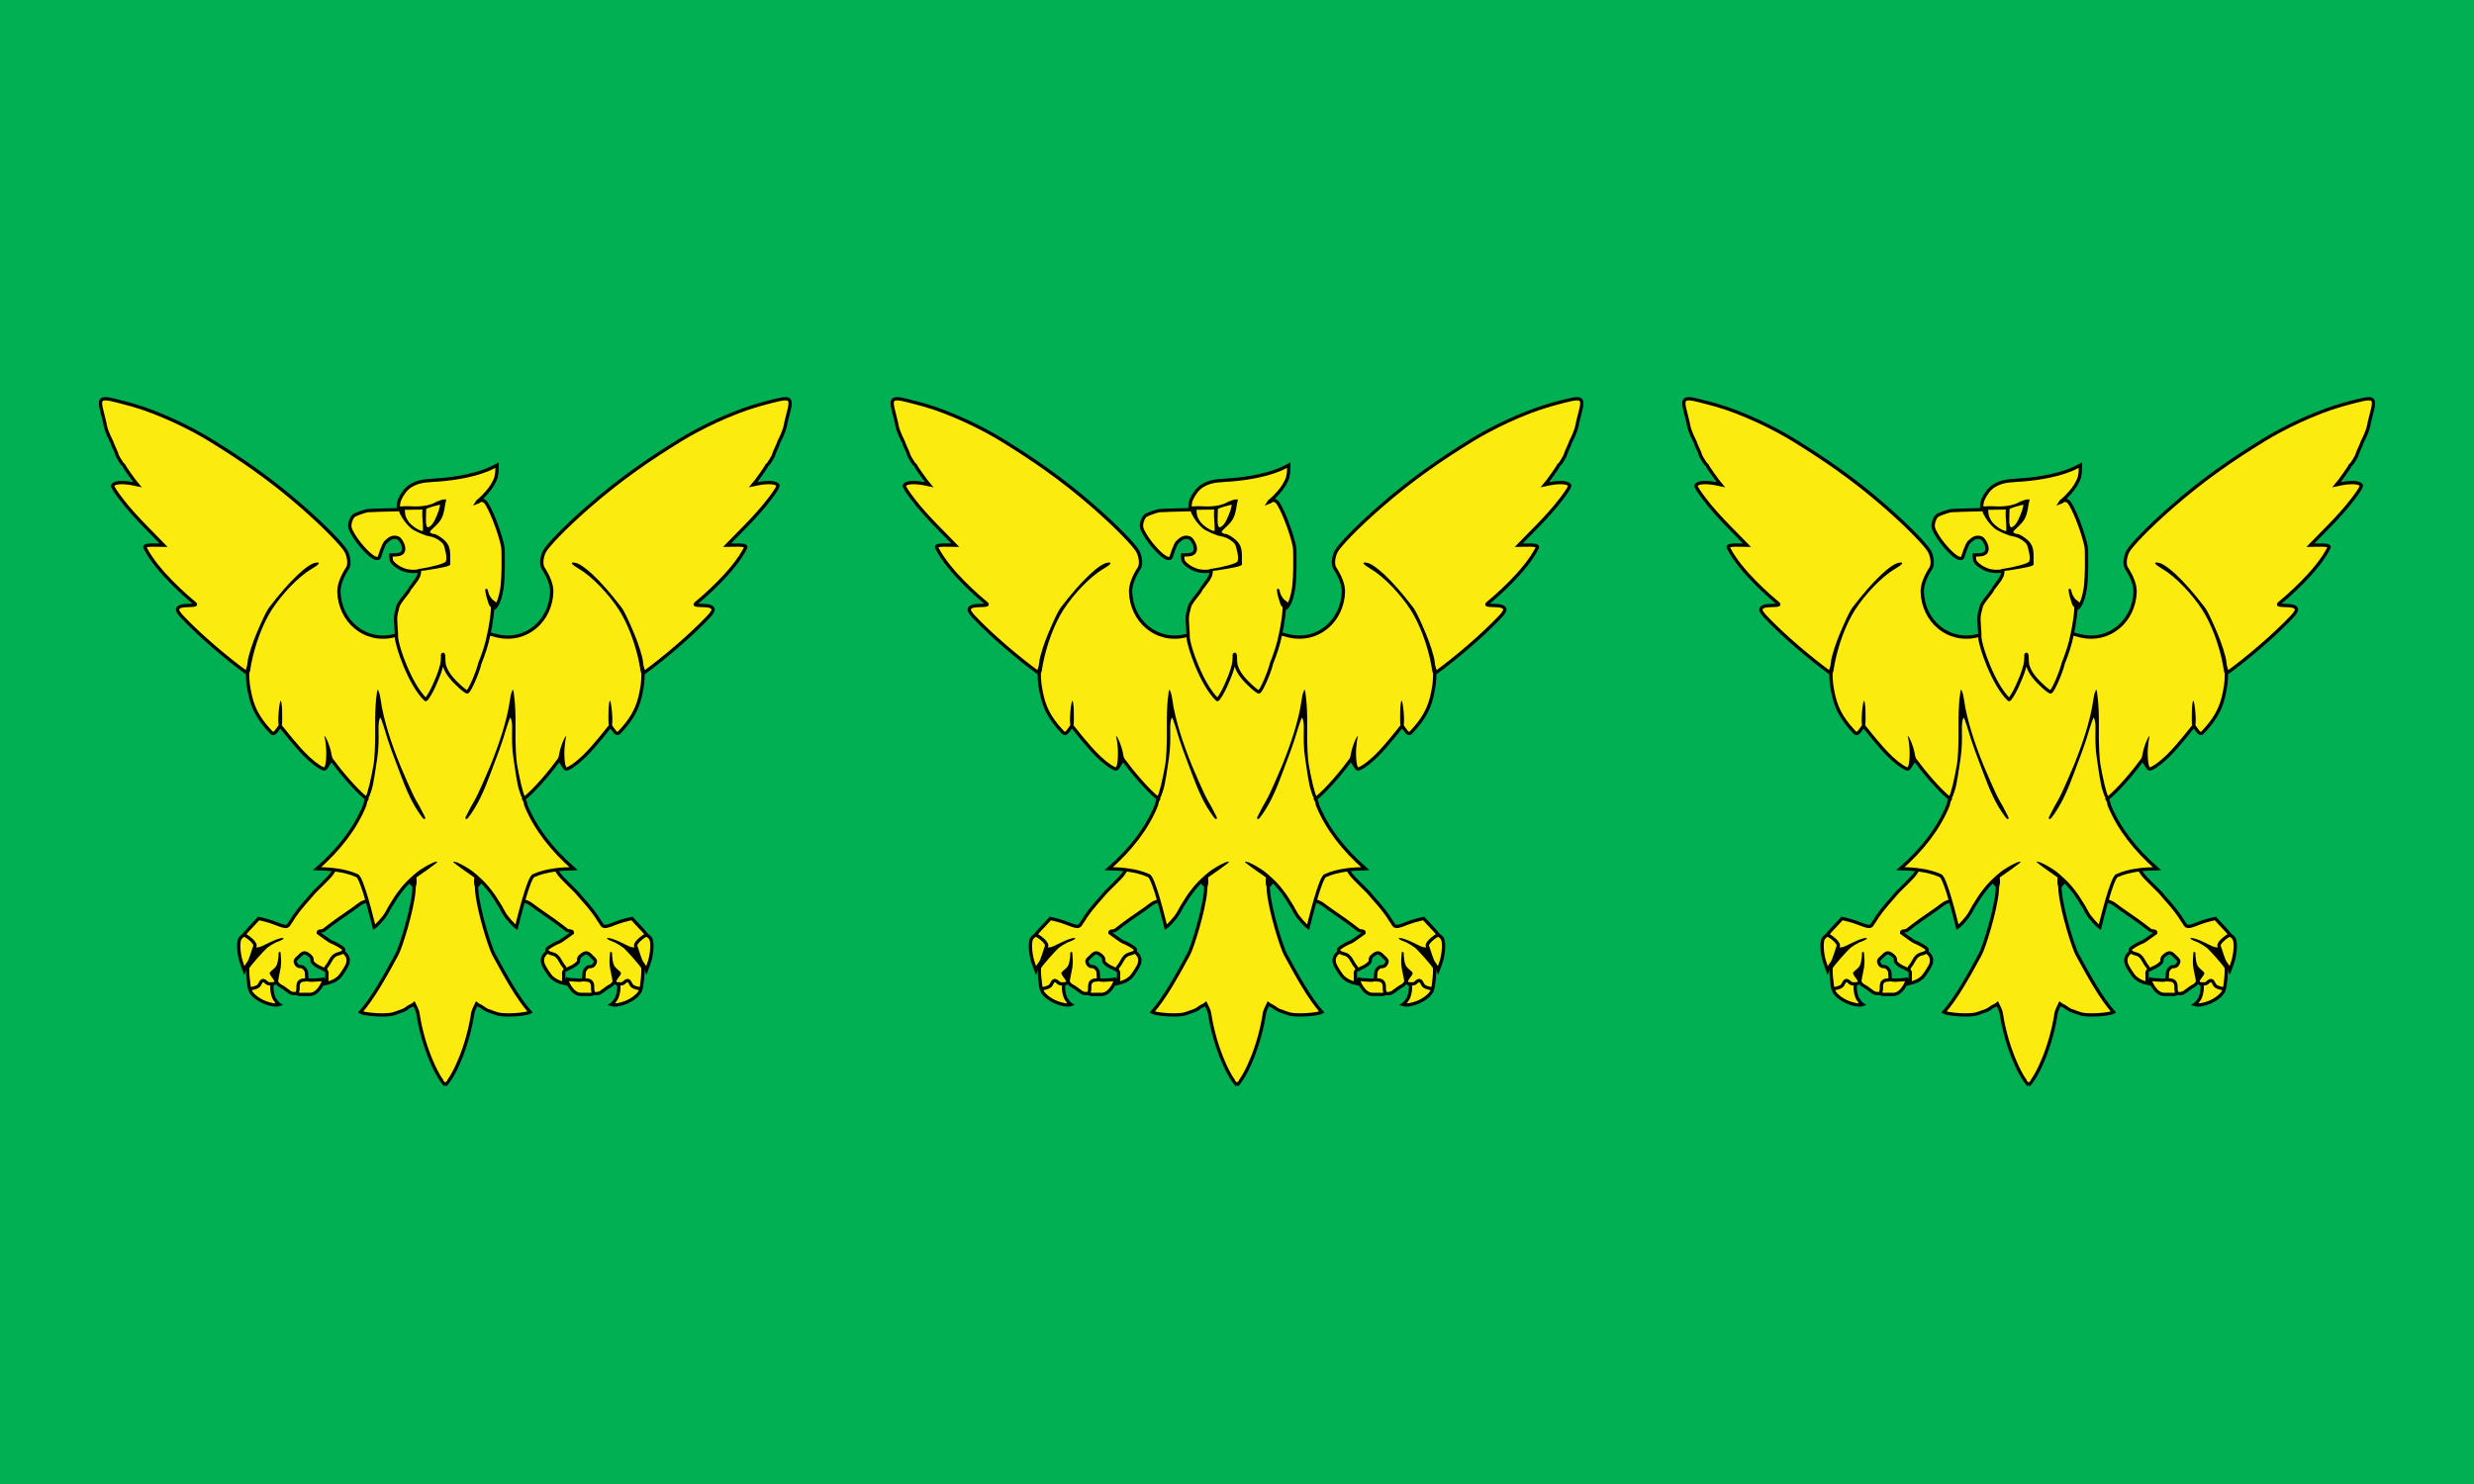 <?xml version="1.0" encoding="UTF-8" standalone="no"?>
<svg xmlns:xlink="http://www.w3.org/1999/xlink" xmlns="http://www.w3.org/2000/svg" version="1.1" viewBox="0 0 3000 1800" width="900" height="540">
	<rect fill="#01b053" width="100%" height="100%" />
	<g id="b">
		<g id="g">
			<path stroke="#000" stroke-width="4" fill="#fbeb0f" d="m1260.9,1131.3c1.662,0.455,11.153,5.087,13.08,7.872,2.435,3.521-1.659,11.304-2.222,16.062-0.57,4.815-10.776,9.623-15.683,21.744-1.778-4.393-2.817-8.355-3.472-10.105-2.207-5.897-4.986-22.945-1.454-28.634,1.765-2.843,8.628-7.248,9.751-6.94zm104.96,19.173c2.265-0.704,6.082,1.074,7.689,2.065,4.524,3.574,10.426,7.079,8.216,15.807-0.946,3.738-8.281,15.066-10.866,17.245-3.731,3.144-7.604,5.719-15.872,7.448,2.454-4.381,1.042-7.36,1.308-9.171,0.247-1.681,0.355-4.872-0.317-5.682-1.771-2.133-8.002-10.77-3.778-16.285,3.365-4.393,8.221-9.748,13.62-11.428zm-82.109,33.347c3.595,0.714,6.554,7.024,5.979,12.745-0.59,5.87,1.868,13.27,2.932,14.764,1.438,2.019,3.419,5.506,5.882,7.136-4.778,1.505-11.907-0.603-15.887-1.99-10.257-3.573-19.915-11.796-19.722-17.339,0.04-1.153-0.255-7.836,2.095-9.523,3.561-2.557,15.125-6.508,18.72-5.793zm35.885,1.857c4.281,0.225,13.723,3.552,18.918,3.198,6.423-0.438,10.901-0.431,13.845-1.176,1.186,1.992-6.364,18.574-16.445,18.453-2.286-0.027-10.334,0.119-11.969,0.063-2.634-0.09-6.17-1.628-6.256-4.728-0.148-5.339-3.265-12.489-0.189-15.461,0.347-0.335,1.107-0.401,2.095-0.349z" />
			<path stroke="#000" stroke-width="4" fill="#fbeb0f" d="m1292.5,1193.2c-3.648,0.311-5.919,0.578-8.21-0.551-1.143-0.564-2.817-3.11-5.06-3.277-2.391-0.178-2.849,2.266-5.065,5.684-1.741,2.687-8.285,4.013-10.268,4.023-2.363,0.011-1.983-5.107-2.579-8.631-0.785-4.646-1.604-16.558-0.464-19.441,3.072-7.775,5.743-15.707,8.309-23.663,1.244-3.856-10.409-12.702-12.261-12.702-3.069,0,3.882-6.662,10.012-13.289l6.749-7.296,6.096,1.419c16.308,3.796,26.21,11.441,29.954,6.715,1.336-1.686,5.031-7.608,7.055-10.766,2.024-3.159,7.019-9.627,11.1-14.373,4.081-4.747,8.528-9.588,9.742-11.18,4.22-5.537,20.893-20.299,24.824-26.133,3.979-5.906,15.68-27.556,42.418-7.687,20.29,15.077,19.181,27.266,10.971,34.684-5.468,4.94-15.303,6.546-19.609,9.935-3.911,3.011-11.454,8.415-16.763,12.008-13.763,9.316-24.461,17.664-26.542,19.357-0.984,0.8-3.851,1.34-4.963,1.34-1.364,0-2.02,0.681-2.02,2.098,5.026,3.461,13.768,10.329,16.406,11.185,2.622,0.851,9.268,4.357,12.709,6.926,4.436,3.313,0.04,6.266-4.392,7.239-4.862,1.068-7.691,3.748-10.982,10.138-1.615,3.135-2.561,3.8-3.027,4.578-1.101,1.834-1.927,2.349-2.044,3.322-0.395,3.285-4.132-0.578-5.217-0.851-3.314-0.832-10.924-5.757-10.924-8.393,0-2.475,0.262-4.981-5.871-8.715-3.428-2.087-5.903-1.371-10.574,3.73-1.507,1.646-3.923,3.087-4.008,5.525-0.064,1.827,2.296,6.037,5.126,6.088,1.817,0.033,3.91,0.396,4.848,1.299,1.702,1.639,3.749,3.271,3.749,7.451,0,3.107,1.124,7.513-0.997,7.549-6.617,0.113-9.669,1.932-9.34,9.861,0.099,2.382-0.7,5.439-1.099,5.874-1.18,1.288-4.82,1.103-7.454,0.14-1.642-0.6-6.608-4.796-9.487-6.659-2.836-1.836-5.601-2.887-6.686-4.816-1.711-3.042-3.253,0.18-4.164,0.258z" />
			<path stroke="#000" stroke-width="4" fill="#fbeb0f" d="m1500,750.5c-12.732,2.218-34.3,14.152-62.796,20.76h0c-35.708,8.281-65.081-18.604-66.225-53.139-0.287-8.679,4.059-19.32,10.381-28.919,3.164-4.803,1.421-14.746-1.587-20.348-3.856-7.179-24.54-28.959-52.986-53.869-40.751-35.686-76.374-59.332-111.02-80.788-23.657-14.65-62.609-33.77-95.782-43.14-11.633-3.286-27.683-7.439-31.049-7.365-0.465,0.01-0.962-0.005-1.46,0-3.491,0.038-7.315,0.638-4.826,11.301,1.01,4.327,2.812,11.847,3.333,13.523,0.522,1.676,1.211,4.876,1.556,7.111,0.612,3.962,3.73,12.15,6.953,18.284,0.88,1.676,1.616,3.331,1.619,3.682,0,0.351,1.248,3.323,2.762,6.603s2.834,6.562,2.953,7.301c0.322,2.005,6.789,12.38,7.715,12.38,0.441,0,0.794,0.394,0.794,0.889,0,1.129,13.237,19.672,16.191,23.078-5.544-1.232-25.173-5.432-29.779,0.635-0.772,1.018,0.751,3.046,2.318,5.904,16.971,25.879,43.473,50.189,59.463,66.979-7.492-0.042-24.848-1.48-22.763,2.762,14.148,28.776,52.162,60.934,60.669,68.059,3.893,3.26-12.189,1.291-17.429,3.301-5.511,2.114-5.057,5.324,2.381,13.174,20.872,22.027,52.798,49.371,78.86,68.281-0.105,4.517,0.382,11.556,1.206,16.38,2.796,16.353,6.215,33.009,27.716,55.266,3.55,3.675,6.52-2.904,10.604-8.19,6.866,8.561,19.092,24.26,30.509,35.648,9.903,9.878,20.047,16.85,23.271,16.729,1.532-0.058,5.651-8.246,8.35-11.428,11.185,15.242,29.467,36.987,42.891,47.647-1.753,2.851-2.4,7.332-2.476,7.587-11.325,28.111-31.443,53.913-57.844,77.01,14.862,0.459,32.749,1.423,48.574,8.539,6.147,2.764,18.326,53.326,20.731,62.758,1.823-1.127,11.646-10.997,15.27-17.745,3.824-7.118,4.298-7.952,11.302-18.856,3.13-4.873,11.518-16.305,21.366-24.22,0,0,1.25,5.984,0.095,17.586-2.475,24.869-16.186,67.877-20.509,75.868-14.967,27.664-29.794,53.995-44.161,70.122,4.503,2.783,31.568,5.084,40.732,1.841,12.075-4.274,11.733-3.755,16.477-7.238,3.692-2.71,4.745-2.259,7.683-4.635,1.175,2.672,4.051,7.057,4.794,11.936,5.706,37.484,20.972,73.313,33.176,86.756" />
			<path fill="#000" d="m1302.8,1137.7c2.686,0.045,0.524,2.314-7.937,5.238-5.168,2.674-9.832,5.772-10.953,6.73-2.967,2.535-20.345,21.324-22.985,26.855-0.612-4.929,4.534-18.475,7.842-27.554,6.165,0.884,9.086-1.586,19.683-6.571,7.247-3.409,12.26-4.733,14.35-4.698zm-3.079,16.856c0.611,0.153,0.553,1.726,1.016,7.46,0.416,5.153,0.049,9.821-0.984,14.888-1.19,5.833-2.848,12.271-2.572,16.253l-4.476-1.619c0.429-2.377-2.325-4.911-3.715-7.111-1.389-2.2-2.118-3.416-2.064-3.936,0.115-1.099,1.996-2.922,4.159-4.635,4.525-3.584,5.587-6.614,6.508-14.856,0.421-3.768-0.187-5.667,0.762-6.031,0.672-0.258,1.087-0.482,1.365-0.413z"/>
			<path fill="#000" d="m1345.6,682.35c2.043,0.199,1.032,1.587-1.937,4-1.627,1.323-7.541,4.552-11.905,7.682-16.985,12.183-36.538,34.642-46.383,52.536-10.591,19.251-18.945,44.696-22.287,68.027-0.307,2.143-2.796,1.933-3.048,2.349-1.57-1.381-2.603-2.317-2.603-2.317,0.342-2.222,2.463-6.102,2.762-11.142,0.447-7.539,6.686-25.063,10.413-34.029,7.896-18.992,13.042-29.112,15.461-32.283,26.677-34.983,47.641-53.412,56.733-54.631,0.653-0.088,1.236-0.168,1.714-0.19,0.419-0.02,0.788-0.028,1.079,0zm72.194,153.93c1.232,1.171,2.781,5.029,3.714,11.809,3.646,26.485,13.718,55.454,23.938,80.724,2.571,6.357,15.261,35.601,18.668,41.235,3.398,5.62,7.6,13.406,11.239,20.983,1.054,2.194-0.854,3.684-3.048,0.825-12.034-15.679-19.368-32.785-27.652-55.107-8.627-23.246-11.939-30.497-19.271-55.298-1.529-5.173-3.892-11.097-4.286-11.11-1.262,1.698-2.376,6.379-2.095,15.745,0.26,8.665,0.187,22.395-1.587,33.394-1.167,7.234-4.392,33.075-7.397,40.346-0.706,1.709-2.481,9.48-5.048,8.983l-1.778-1.968c2.831-4.402,7.447-25.601,9.873-39.902,1.113-6.558,2.15-22.453,1.841-47.076-0.323-25.768,2.18-41.473,2.889-43.584zm-117.59,13.459c2.206,1.261,2.15,20.1,1.873,27.808-0.102,2.825-1.673,2.253-2.222,2.952-4.412,5.611-1.86-26.068,0.349-30.76zm53.082,42.822c2.46,1.348,6.79,12.961,8.096,19.268,0.46,2.224,2.103,11.175,2.603,11.967-3.884,0.475-7.3,6.004-10.953,9.015,2.242-4.983,3.602-18.223,1.81-31.522-0.437-3.242-0.838-5.971-1.556-8.73zm135.53,154.47c-0.934,0.601-4.976,3.966-11.681,8.662l-12.191,8.539,0.318,5.904c0.131,2.437-2.275,7.821-2.984,8.095l-7.365-7.872-0.063-1.841c4.436-5.124,9.414-10,14.667-13.428,8.367-5.459,11.309-6.75,15.759-8.841,0.647-0.304,3.354-0.999,3.838-1.07,0.523-0.077,1.336-0.166,1.324,0.065-0.01,0.153-1.143,1.479-1.621,1.787z" />
		</g>
		<use xlink:href="#g" transform="matrix(-1,0,0,1,3000,0)"/>
		<path stroke="#fbeb0f" stroke-width="4" fill="none" d="m1500,750.5,0,561" />
		<path stroke="#000" stroke-width="4" fill="#fbeb0f" d="m1463.1,705.78c-3.632,4.815-6.604,8.996-6.604,9.292,0,0.439-5.298,7.55-8.961,12.028-1.696,2.074-4.685,6.907-4.946,7.999-0.147,0.614-0.816,3.306-1.487,5.98-0.933,3.723-1.989,6.966-1.114,16.462,0.629,6.823,0.735,13.405,0.766,15.107,0.19,10.444,16.103,57.424,35.238,75.841,1.101,1.06,7.38-10.045,9.651-15.182,5.048-11.418,6.817-15.334,9.569-24.982,2.642-9.263,0.288-16.598,2.473-14.413,0.473,0.473,0.318,7.165,0.606,9.77,1.3,11.763,11.7,22.061,19.352,29.078,3.954,3.626,7.938,6.575,8.835,6.575,2.593,0,12.864-23.609,15.388-34.646,0.214-0.936,5.927-14.37,8.768-25.95,2.898-11.81,6.022-27.691,6.708-40.68,5.382,0.656,10.376-14.737,11.8-28.375,1.277-12.227,1.172-27.489,0.92-43.098-0.124-7.678-9.279-35.157-16.413-49.266-3.641-7.201-6.012-11.432-10.601-10.292-2.342,0.582-3.042,1.896-4.992,2.581,1.162-1.967,3.184-2.587,8.181-7.808,6.953-7.264,10.05-11.456,13.19-17.853,2.257-4.598,2.145-4.799,3.066-10.778,0.27-1.753,0.116-6.828,0.241-8.989-3.377,1.801-7.449,3.879-10.291,5.071-21.475,9.006-48.883,12.296-67.184,13.265-14.233,0.754-20.665,2.564-28.06,7.25-4.589,2.908-9.608,9.348-12.587,16.152-1.475,3.369-1.639,7.851-1.788,12.267-12.613,0.229-28.307,0.783-35.557,1.074-4.583,0.184-15.361,4.552-17.066,5.434-3.783,1.956-6.096,8.905-6.051,13.426,0.055,5.6,9.185,19.457,19.63,30.174,8.339,8.556,14.986,11.919,16.6,6.53,0.843-2.815,4.697-14.927,7.608-17.593,4.65-4.257,8.118-6.858,14.306-4.833,2.486,0.813,5.875,5.982,6.858,10.458,1.327,6.043-1.014,9.705-8.64,10.06l-6.641,0.27,0.656,6.211c0.296,2.802,6.894,8.877,15.725,12.007,5.878,2.083,13.7,2.189,18.419,0.804,0.104,5.337-1.937,8.757-5.569,13.572z" />
		<path fill="#000" d="m1501.1,605.72c-2.143,0.363-3.742-0.293-6.096,0.762-2.249,1.008-4.408,1.357-6.318,2.476-6.666,3.908-17.528,6.026-30.192,5.143-4.811-0.335-11.653,0.034-15.239,0.349-0.707,3.443,0.918,6.657,2,9.079,3.161,6.775,7.679,12.256,13.143,17.237,2.853,2.601,16.589,8.978,21.842,9.65,7.892,1.01,17.156,7.473,18.16,11.555,0.837,3.407,4.277,13.472,2.317,18.919-1.979,3.262-21.034,7.464-29.499,8.696-2.674,0.389-4.296,1.648-7.97,2.36-1.435,0.278,3.275,1.106,5.944,0.721,7.961-0.815,31.363-4.619,34.89-6.476,2.975-1.566,1.691-1.39,1.81-5.714,0.392-14.334-0.597-19.339-7.683-25.839-3.373-3.093-9.699-6.935-11.842-6.952-2.188-0.017-4.034-1.232-4.794-1.714-1.054-0.668,1.166-3.029,4.699-6.285,7.804-7.192,11.248-11.66,13.143-25.522,0.235-1.722,1.447-6.722,1.683-8.444zm-7.651,6.38c0.533,3.63-5.559,18.996-8.857,23.109-5.612,6.999-8.477,6.098-8.127-6.317l0.318-11.586c4.476-2.254,10.901-3.711,16.667-5.206zm-21.144,6c-0.816,9.22,0.892,17.144,0.58,25.572-1.121,1.946-12.978-4.462-17.787-11.319-2.182-3.111-3.738-7.496-3.873-9.428l-0.318-4.571zm77.019,96.057c-0.86-0.049-1.06,0.572-0.635,4.063,0.345,2.835,2.041,8.826,3.365,12.888,1.899,5.825,3.163,4.502,5.016,6.825,3.249-0.3,5.919-4.652,6.286-7.142-1.357,0.877-2.825-1.036-4.794-2.476-3.798-2.777-5.529-7.067-6.159-9.015-0.672-2.076-0.89-4.739-2-4.952-0.428-0.082-0.793-0.174-1.079-0.19z" />
	</g>
	<use xlink:href="#b" transform="translate(-960,0)"/>
	<use xlink:href="#b" transform="translate(960,0)"/>
</svg>
